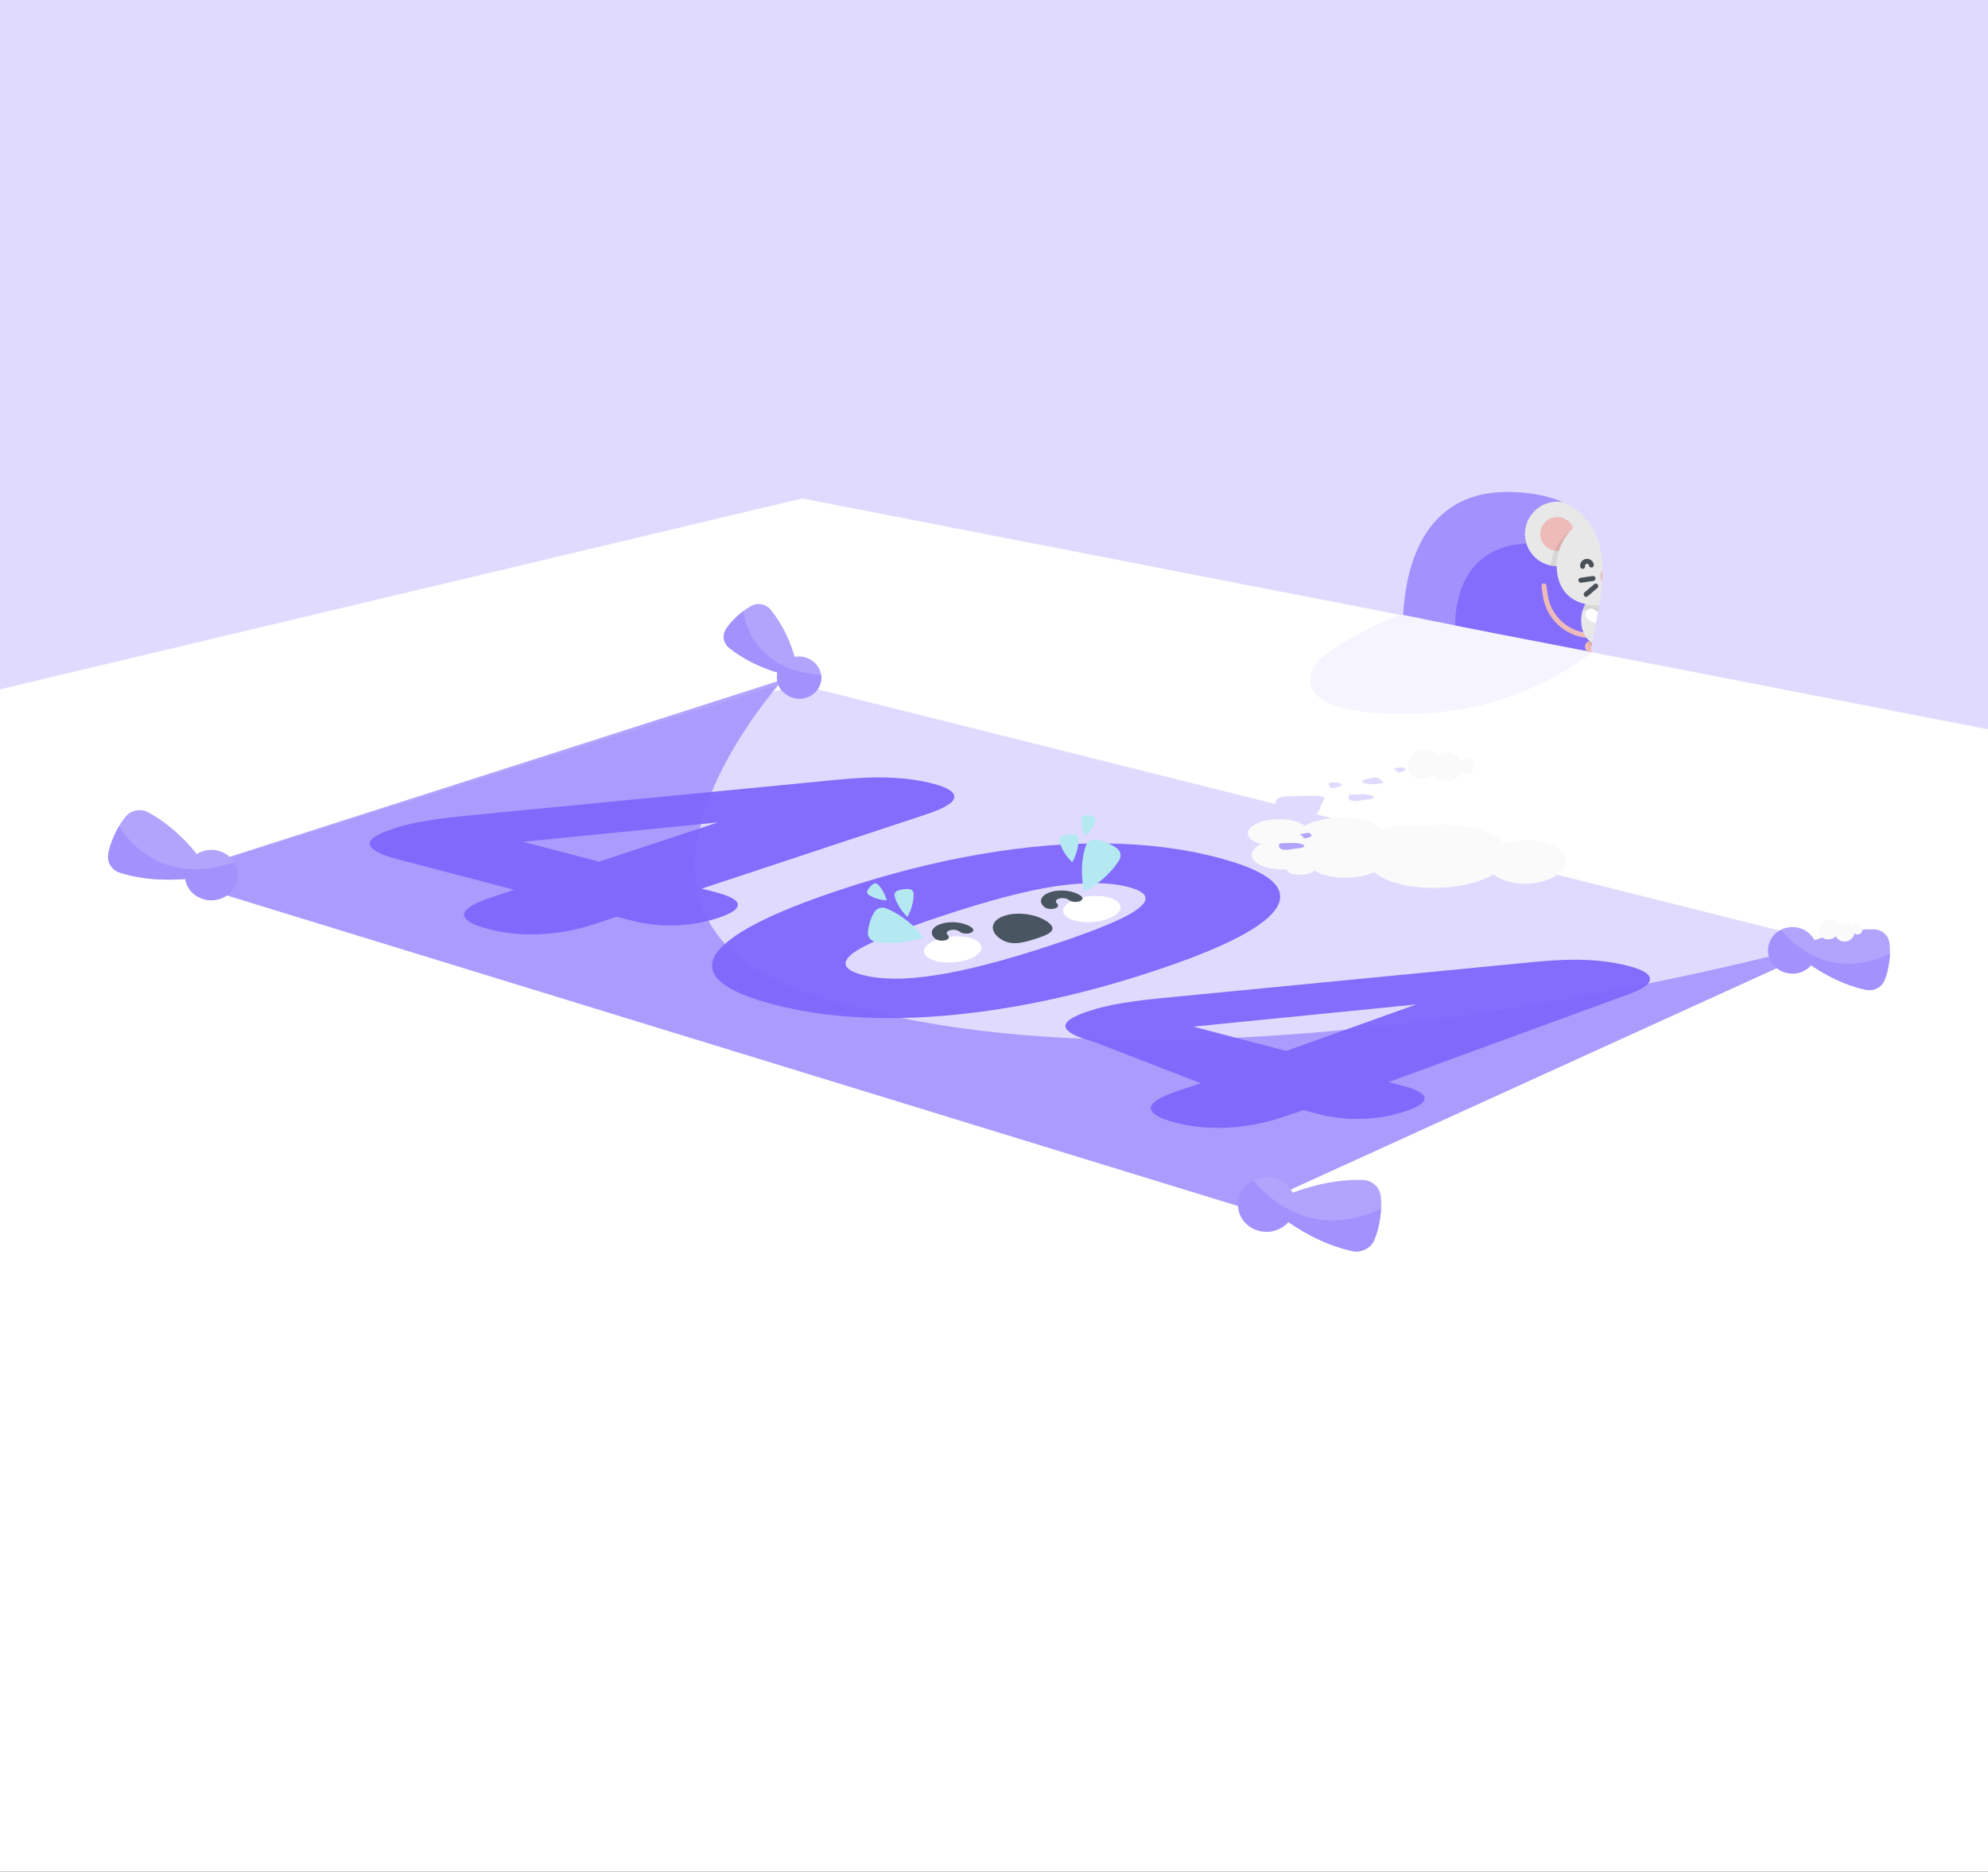 <svg width="768" height="723" viewBox="0 0 768 723" fill="none" xmlns="http://www.w3.org/2000/svg">
<rect x="0" y="0" width="768" height="723" fill="#333333" stroke="none"/>
<g clip-path="url(#clip0_6218_16070)">
<path d="M0 0L768 0V723H0L0 0Z" fill="white"/>
<mask id="path-2-inside-1_6218_16070" fill="white">
<path d="M-255.962 -32.839H901.137V44.209H-255.962V-32.839Z"/>
</mask>
<path d="M-255.962 -32.839H901.137V44.209H-255.962V-32.839Z" fill="white"/>
<path d="M-255.962 -32.839H901.137H-255.962ZM901.137 44.809H-255.962V43.608H901.137V44.809ZM-255.962 44.209V-32.839V44.209ZM901.137 -32.839V44.209V-32.839Z" fill="#EBEBEB" mask="url(#path-2-inside-1_6218_16070)"/>
<rect x="-13.586" y="-322.381" width="1233.62" height="443.623" transform="rotate(11.017 -13.586 -322.381)" fill="#E0DBFE"/>
<path d="M507.387 257.891C510.335 251.15 538.406 237.357 542.307 237.266C573.267 236.55 615.17 251.615 615 251.794C614.754 252.05 588.294 275.103 546.23 275.709C538.013 275.827 499.119 276.801 507.387 257.891Z" fill="#F6F4FF"/>
<path d="M546.855 186.123L610.638 178.939L622.911 216.184L614.73 251.801L577.003 244.569L538.122 236.764L546.855 186.123Z" fill="#A392FD"/>
<path d="M573.35 215.233C585.478 206.346 606.278 208.925 613.956 220.896C621.633 232.867 614.7 251.803 614.7 251.803L562.223 241.611C562.223 241.611 561.223 224.119 573.35 215.233Z" fill="#846DFC"/>
<path d="M637.089 248.672L630.795 249.6C629.592 249.778 628.472 248.948 628.294 247.746C628.117 246.545 628.948 245.427 630.152 245.249L636.446 244.321C637.649 244.144 638.769 244.974 638.947 246.176C639.124 247.377 638.293 248.495 637.089 248.672Z" fill="#EDBCB9"/>
<path opacity="0.08" d="M636.446 244.321L630.152 245.249C628.949 245.427 628.117 246.545 628.294 247.746C628.472 248.948 629.592 249.778 630.795 249.6L632.814 249.303C634.989 248.144 636.643 246.538 637.493 244.421C637.167 244.308 636.81 244.268 636.446 244.321Z" fill="black"/>
<path d="M621.113 251.028L614.82 251.956C613.616 252.134 612.496 251.304 612.319 250.102C612.141 248.901 612.973 247.783 614.177 247.605L620.47 246.677C621.674 246.5 622.793 247.33 622.971 248.532C623.149 249.733 622.317 250.851 621.113 251.028Z" fill="#EDBCB9"/>
<path d="M617.732 246.302C607.314 247.838 597.588 240.629 596.051 230.23L595.493 226.457C595.415 225.932 595.778 225.445 596.304 225.367C596.829 225.29 597.318 225.652 597.396 226.176L597.953 229.949C599.335 239.301 608.082 245.785 617.452 244.403C617.977 244.326 618.466 244.688 618.543 245.212C618.621 245.737 618.258 246.225 617.732 246.302Z" fill="#EDBCB9"/>
<path opacity="0.08" d="M620.47 246.677L614.177 247.605C613.812 247.659 613.483 247.8 613.204 248.003C614.629 249.784 616.677 250.844 619.095 251.325L621.114 251.028C622.317 250.85 623.149 249.733 622.972 248.531C622.794 247.33 621.674 246.499 620.47 246.677Z" fill="black"/>
<path d="M637.766 237.659C638.857 245.04 633.279 248.746 625.883 249.836C618.488 250.927 612.076 248.989 610.985 241.608C609.894 234.227 615.005 227.36 622.4 226.269C629.795 225.179 636.675 230.278 637.766 237.659Z" fill="#E8E8E8"/>
<path opacity="0.08" d="M622.399 226.269C617.144 227.044 613.043 230.737 611.501 235.458C615.06 236.584 619.325 236.687 623.841 236.021C628.356 235.356 632.41 234.025 635.491 231.92C632.649 227.846 627.655 225.494 622.399 226.269Z" fill="black"/>
<path d="M603.439 218.612C610.267 217.605 614.985 211.264 613.978 204.45C612.971 197.635 606.619 192.927 599.791 193.934C592.964 194.941 588.245 201.281 589.252 208.096C590.26 214.91 596.611 219.618 603.439 218.612Z" fill="#E8E8E8"/>
<path d="M602.577 212.752C606.162 212.223 608.639 208.894 608.11 205.316C607.581 201.738 604.247 199.266 600.662 199.795C597.077 200.323 594.6 203.652 595.128 207.23C595.657 210.808 598.992 213.28 602.577 212.752Z" fill="#EDBCB9"/>
<path opacity="0.08" d="M613.278 201.778C605.53 203.982 599.953 210.65 599.007 218.472C600.426 218.775 601.922 218.834 603.441 218.61C610.269 217.604 614.987 211.263 613.98 204.448C613.842 203.515 613.604 202.622 613.278 201.778Z" fill="black"/>
<path d="M638.336 213.465C645.164 212.458 649.883 206.118 648.875 199.303C647.868 192.489 641.517 187.781 634.689 188.787C627.861 189.794 623.143 196.135 624.15 202.949C625.157 209.764 631.509 214.472 638.336 213.465Z" fill="#E8E8E8"/>
<path d="M637.468 207.606C641.053 207.078 643.531 203.749 643.002 200.171C642.473 196.593 639.138 194.121 635.553 194.649C631.969 195.178 629.491 198.507 630.02 202.085C630.549 205.663 633.884 208.135 637.468 207.606Z" fill="#EDBCB9"/>
<path d="M640.931 215.669C642.533 226.511 634.339 231.954 623.476 233.556C612.613 235.158 603.194 232.312 601.591 221.469C599.989 210.627 607.496 200.539 618.359 198.937C629.223 197.335 639.328 204.826 640.931 215.669Z" fill="#E8E8E8"/>
<path d="M614.917 219.232C614.392 219.309 613.903 218.947 613.826 218.423C613.766 218.021 613.39 217.742 612.987 217.801C612.584 217.861 612.305 218.236 612.364 218.638C612.442 219.163 612.079 219.651 611.553 219.728C611.028 219.806 610.539 219.443 610.462 218.919C610.248 217.47 611.255 216.116 612.707 215.902C614.159 215.688 615.514 216.693 615.728 218.142C615.806 218.667 615.443 219.155 614.917 219.232Z" fill="#4A5058"/>
<path d="M630.891 216.878C630.366 216.956 629.877 216.593 629.799 216.069C629.74 215.667 629.364 215.388 628.961 215.447C628.558 215.507 628.279 215.882 628.338 216.284C628.416 216.809 628.053 217.297 627.527 217.374C627.002 217.452 626.513 217.089 626.435 216.565C626.221 215.116 627.228 213.762 628.68 213.548C630.132 213.334 631.488 214.339 631.702 215.788C631.78 216.313 631.416 216.801 630.891 216.878Z" fill="#4A5058"/>
<path d="M621.011 228.325C621.528 228.248 621.984 228.433 622.028 228.736C622.114 229.316 623.553 229.104 623.467 228.524C623.422 228.22 623.805 227.913 624.322 227.836C624.839 227.76 625.295 227.944 625.34 228.248C625.464 229.086 624.402 229.94 622.972 230.15C621.543 230.361 620.279 229.85 620.155 229.012C620.111 228.709 620.494 228.401 621.011 228.325Z" fill="#4A5058"/>
<path d="M615.541 224.414L610.854 225.105C610.329 225.183 609.84 224.821 609.762 224.296C609.685 223.772 610.048 223.284 610.573 223.206L615.26 222.515C615.786 222.438 616.274 222.8 616.352 223.325C616.429 223.849 616.066 224.337 615.541 224.414Z" fill="#4A5058"/>
<path d="M612.889 230.54C612.573 230.587 612.241 230.475 612.018 230.216C611.672 229.813 611.718 229.207 612.121 228.862L615.847 225.67C616.25 225.325 616.857 225.371 617.203 225.773C617.549 226.175 617.502 226.781 617.099 227.127L613.374 230.319C613.231 230.441 613.062 230.514 612.889 230.54Z" fill="#4A5058"/>
<path d="M633.116 221.824L628.429 222.515C627.904 222.592 627.415 222.23 627.338 221.705C627.26 221.181 627.623 220.693 628.149 220.616L632.835 219.925C633.361 219.847 633.849 220.209 633.927 220.734C634.004 221.258 633.641 221.746 633.116 221.824Z" fill="#4A5058"/>
<path d="M632.741 227.613C632.567 227.639 632.385 227.617 632.213 227.541L627.723 225.561C627.237 225.347 627.017 224.78 627.232 224.295C627.447 223.81 628.014 223.591 628.5 223.805L632.991 225.785C633.476 226 633.696 226.566 633.481 227.051C633.342 227.364 633.057 227.567 632.741 227.613Z" fill="#4A5058"/>
<path d="M622.366 226.028C624.31 225.741 625.654 223.936 625.367 221.995C625.08 220.055 623.272 218.714 621.328 219.001C619.384 219.288 618.04 221.093 618.327 223.033C618.614 224.974 620.422 226.314 622.366 226.028Z" fill="#EDBCB9"/>
<path d="M619.728 240.591C619.312 240.92 618.777 241.101 618.206 241.061C615.87 240.899 613.872 239.707 613.004 238.67C612.225 237.737 612.35 236.351 613.284 235.572C614.212 234.796 615.6 234.918 616.381 235.844C616.589 236.061 617.489 236.602 618.514 236.674C619.728 236.759 620.643 237.809 620.558 239.021C620.513 239.663 620.196 240.221 619.728 240.591Z" fill="white"/>
<path d="M625.971 238.101C626.058 238.691 626.384 239.244 626.918 239.604C627.927 240.283 629.296 240.017 629.977 239.01C630.554 238.155 631.48 237.648 631.768 237.58C632.967 237.372 633.765 236.238 633.556 235.039C633.348 233.842 632.2 233.042 631.001 233.25C629.667 233.481 627.634 234.613 626.324 236.551C626.004 237.024 625.894 237.578 625.971 238.101Z" fill="white"/>
<path d="M538.723 236.749L507.955 230.557L514.187 141.575C514.591 135.811 519.956 131.706 525.626 132.823L648.154 156.971C653.005 157.927 656.337 162.409 655.856 167.329L646.997 257.957L618.651 252.61C616.433 234.661 635.047 184.077 582.535 185.295C542.389 186.225 538.806 218.747 538.723 236.749Z" fill="#E0DBFE"/>
<path d="M542.014 237.575L538.092 236.765L541.181 215.766C544.4 193.883 564.099 178.29 586.136 180.18C610.632 182.282 628.04 204.957 623.742 229.164L619.529 252.891L614.7 251.802C615.264 237.274 635.234 192.171 584.747 190.078C544.778 188.422 542.751 228.721 542.014 237.575Z" fill="#E0DBFE"/>
<ellipse cx="549.905" cy="295.323" rx="6.085" ry="5.65" transform="rotate(-37.799 549.905 295.323)" fill="#FAFAFA"/>
<circle cx="559.077" cy="296.173" r="5.65" transform="rotate(-37.799 559.077 296.173)" fill="#FAFAFA"/>
<circle cx="566.549" cy="295.878" r="3.042" transform="rotate(-37.799 566.549 295.878)" fill="#FAFAFA"/>
<path d="M305.542 265.139C307.224 264.603 309.055 264.554 310.827 264.999L704.489 363.702L528.387 445.096C526.507 445.965 524.349 446.175 522.248 445.693L101.535 349.166C91.854 346.945 90.495 333.672 99.65 330.754L305.542 265.139Z" fill="#E0DBFE"/>
<path d="M302.415 262.518C302.415 262.518 221.262 352.036 310.652 383.106C460.351 435.137 713.375 361.72 713.375 361.72L483.692 466.313C482.646 466.789 481.436 466.858 480.289 466.506L79.198 343.344C74.62 341.938 74.21 335.644 78.605 334.236L302.415 262.518Z" fill="#B2A4FD"/>
<path d="M188.612 358.863C182.336 357.218 179.216 355.328 179.249 353.191C179.432 351.093 183.064 348.874 190.144 346.532L198.641 343.721L153.595 331.916C147.021 330.193 143.44 328.322 142.852 326.302C142.414 324.321 145.42 322.264 151.871 320.13C155.648 318.881 159.939 317.86 164.746 317.068C169.71 316.223 176.427 315.419 184.899 314.654L323.608 301.192C331.317 300.414 338.14 300.15 344.078 300.4C350.016 300.651 355.525 301.441 360.605 302.773C366.283 304.261 368.955 306.034 368.623 308.092C368.448 310.099 364.742 312.299 357.503 314.693L271.117 343.266L276.495 344.675C282.173 346.163 285.015 347.747 285.021 349.428C285.177 351.148 282.659 352.867 277.466 354.584C272.116 356.354 266.531 357.315 260.71 357.469C255.039 357.662 249.365 357.014 243.687 355.526L238.309 354.117L229.812 356.927C222.888 359.217 215.82 360.537 208.607 360.885C201.701 361.221 195.036 360.547 188.612 358.863ZM231.449 332.87L287.152 314.446L293.427 316.09L185.443 326.83L195.592 323.473L231.449 332.87Z" fill="#846DFC"/>
<path d="M298.762 388.01C279.339 382.92 271.873 376.532 276.363 368.847C281.16 361.149 297.326 352.746 324.863 343.638C343.431 337.497 361.324 332.951 378.544 330.002C395.921 327 412.318 325.607 427.734 325.822C443.15 326.038 457.357 327.849 470.355 331.255C489.927 336.384 497.63 342.694 493.462 350.184C489.295 357.674 473.364 365.998 445.67 375.158C427.26 381.248 409.288 385.819 391.753 388.873C374.219 391.927 357.586 393.398 341.855 393.287C326.125 393.175 311.76 391.417 298.762 388.01ZM333.222 376.612C340.394 378.492 349.789 378.528 361.408 376.723C373.333 374.904 388.422 370.976 406.675 364.939C424.771 358.954 435.881 354.216 440.005 350.726C444.437 347.223 443.066 344.532 435.895 342.653C428.723 340.773 419.411 340.665 407.958 342.327C396.811 343.977 382.19 347.795 364.094 353.78C345.841 359.817 334.263 364.665 329.36 368.324C324.763 371.97 326.051 374.733 333.222 376.612Z" fill="#846DFC"/>
<path d="M453.906 433.606C447.631 431.962 444.51 430.071 444.544 427.934C444.726 425.837 448.358 423.617 455.439 421.275L463.936 418.464L422.352 402.349C415.778 400.626 412.197 398.755 411.609 396.735C411.17 394.755 414.177 392.697 420.628 390.564C424.405 389.314 428.696 388.294 433.502 387.501C438.466 386.656 445.184 385.852 453.655 385.087L592.365 371.625C600.073 370.847 606.897 370.583 612.835 370.833C618.773 371.084 624.282 371.874 629.362 373.206C635.039 374.694 637.712 376.467 637.38 378.525C637.205 380.532 633.498 382.732 626.26 385.126L536.412 418.009L541.79 419.418C547.468 420.906 550.309 422.49 550.316 424.171C550.472 425.891 547.953 427.61 542.761 429.327C537.411 431.097 531.825 432.058 526.005 432.212C520.334 432.405 514.66 431.757 508.982 430.269L503.604 428.86L495.107 431.67C488.183 433.96 481.115 435.28 473.902 435.628C466.996 435.964 460.331 435.29 453.906 433.606ZM496.877 405.982L555.909 384.879L562.184 386.524L454.199 397.263L461.019 396.584L496.877 405.982Z" fill="#846DFC"/>
<path opacity="0.1" d="M301.514 264.319C301.514 264.319 221.262 352.036 310.652 383.106C460.35 435.137 713.375 361.72 713.375 361.72L483.693 466.312C482.646 466.789 481.435 466.857 480.287 466.504L80.198 343.375C75.612 341.964 75.217 335.652 79.629 334.261L301.514 264.319Z" fill="#6549FB"/>
<path d="M290.373 233.989C289.4 234.503 288.293 235.198 287.076 236.131C286.36 236.68 285.606 237.311 284.814 238.037C282.679 240.001 281.282 241.749 280.369 243.191C278.931 245.469 279.45 248.432 281.598 250.178C293.36 259.754 308.722 261.768 308.722 261.768C308.722 261.768 308.627 260.848 308.337 259.283C307.457 254.593 304.806 244.122 297.631 235.426C295.887 233.308 292.807 232.7 290.373 233.989Z" fill="#B2A4FD"/>
<path d="M287.076 236.131C286.36 236.68 285.606 237.311 284.814 238.037C282.679 240.001 281.282 241.749 280.369 243.191C278.931 245.469 279.45 248.432 281.598 250.178C293.36 259.754 308.722 261.768 308.722 261.768C308.722 261.768 308.627 260.848 308.337 259.283C300.136 257.031 289.99 251.174 287.076 236.131Z" fill="#A392FD"/>
<path d="M302.746 255.836C302.423 256.131 302.131 256.449 301.871 256.782L301.371 258.575L300.385 259.817C299.842 262.055 300.306 264.49 301.779 266.457L301.782 266.458L309.099 269.167L316.937 264.161C317.286 263.024 317.361 261.817 317.177 260.641C316.92 259.007 316.143 257.422 314.844 256.134C311.545 252.856 306.126 252.723 302.746 255.836Z" fill="#B2A4FD"/>
<path d="M301.872 256.782C299.382 259.915 299.614 264.437 302.6 267.398C305.901 270.677 311.321 270.811 314.701 267.698C316.75 265.812 317.581 263.167 317.178 260.641C313.895 260.519 307.792 259.838 301.872 256.782Z" fill="#A392FD"/>
<path d="M48.591 315.398C47.756 316.394 46.856 317.648 45.946 319.213C45.41 320.133 44.87 321.162 44.332 322.311C42.886 325.419 42.154 327.964 41.813 329.959C41.279 333.107 43.221 336.155 46.395 337.141C63.786 342.566 81.653 338.053 81.653 338.053C81.653 338.053 81.123 337.078 80.08 335.475C76.944 330.678 69.184 320.267 57.258 313.803C54.356 312.227 50.68 312.906 48.591 315.398Z" fill="#B2A4FD"/>
<path d="M45.946 319.213C45.41 320.133 44.87 321.162 44.332 322.311C42.886 325.419 42.154 327.964 41.813 329.959C41.279 333.107 43.221 336.155 46.395 337.141C63.786 342.566 81.653 338.053 81.653 338.053C81.653 338.053 81.123 337.078 80.08 335.475C69.999 336.584 56.107 334.561 45.946 319.213Z" fill="#A392FD"/>
<path d="M72.323 334.121C72.103 334.589 71.928 335.069 71.795 335.55L72.072 337.752L71.559 339.556C71.994 342.268 73.63 344.756 76.163 346.285L76.167 346.284L85.485 346.068L91.814 337.096C91.674 335.687 91.199 334.32 90.453 333.101C89.415 331.408 87.825 329.997 85.798 329.143C80.647 326.967 74.612 329.197 72.323 334.121Z" fill="#B2A4FD"/>
<path d="M71.796 335.55C70.498 340.105 72.843 345.003 77.502 346.965C82.657 349.141 88.693 346.911 90.982 341.988C92.37 339.004 92.065 335.716 90.453 333.101C86.778 334.406 79.735 336.331 71.796 335.55Z" fill="#A392FD"/>
<ellipse cx="3.763" cy="3.015" rx="3.763" ry="3.015" transform="matrix(0.92 -0.393 0.851 0.525 734.726 352.923)" fill="white"/>
<ellipse cx="3.494" cy="3.015" rx="3.494" ry="3.015" transform="matrix(0.92 -0.393 0.851 0.525 741.247 353.847)" fill="white"/>
<ellipse cx="1.881" cy="1.623" rx="1.881" ry="1.623" transform="matrix(0.92 -0.393 0.851 0.525 749.347 353.686)" fill="white"/>
<ellipse cx="589.629" cy="332.901" rx="15.093" ry="8.479" transform="rotate(-1.584 589.629 332.901)" fill="#FAFAFA"/>
<ellipse cx="493.69" cy="321.627" rx="11.647" ry="5.153" transform="rotate(-1.584 493.69 321.627)" fill="#FAFAFA"/>
<ellipse cx="496.984" cy="329.947" rx="13.486" ry="5.967" transform="rotate(-1.584 496.984 329.947)" fill="#FAFAFA"/>
<ellipse cx="502.545" cy="335.785" rx="5.38" ry="2.164" transform="rotate(-1.584 502.545 335.785)" fill="#FAFAFA"/>
<ellipse cx="542.241" cy="325.438" rx="14.712" ry="6.509" transform="rotate(-1.584 542.241 325.438)" fill="#FAFAFA"/>
<ellipse cx="520.361" cy="332.555" rx="14.712" ry="6.509" transform="rotate(-1.584 520.361 332.555)" fill="#FAFAFA"/>
<ellipse cx="27.584" cy="12.204" rx="27.584" ry="12.204" transform="matrix(1 -0.028 -0.028 -1 528.028 343.738)" fill="#FAFAFA"/>
<ellipse cx="517.655" cy="323.405" rx="17.164" ry="7.594" transform="rotate(-1.584 517.655 323.405)" fill="#FAFAFA"/>
<path d="M509.995 312.546C508.215 314.709 510.047 314.439 503.343 315.938C493.867 316.2 492.859 313.776 492.765 310.396C492.671 307.015 496.697 307.661 506.173 307.399C515.649 307.137 509.901 309.165 509.995 312.546Z" fill="#E0DBFE"/>
<path d="M530.723 308.179C530.146 308.845 526.497 308.986 524.324 309.45C521.254 309.535 520.929 308.79 520.9 307.749C520.871 306.709 522.175 306.906 525.245 306.821C528.315 306.736 530.695 307.139 530.723 308.179Z" fill="#E0DBFE"/>
<path d="M503.894 326.999C503.317 327.665 499.668 327.806 497.495 328.27C494.425 328.355 494.1 327.609 494.071 326.569C494.042 325.529 495.346 325.726 498.416 325.641C501.486 325.556 503.865 325.959 503.894 326.999Z" fill="#B2A4FD"/>
<path d="M531.804 302.898C529.895 303.003 528.502 302.927 526.605 302.414C525.402 301.434 527.226 300.995 529.909 300.522C532.591 300.049 532.499 300.569 533.702 301.548C534.905 302.528 534.487 302.425 531.804 302.898Z" fill="#E0DBFE"/>
<path d="M518.327 303.454C518.044 304.003 516.22 304.087 515.138 304.453C513.603 304.496 513.433 303.872 513.409 303.005C513.385 302.138 514.039 302.315 515.574 302.272C517.109 302.23 518.303 302.587 518.327 303.454Z" fill="#E0DBFE"/>
<path d="M540.563 298.418C539.05 298.569 540.305 297.645 539.009 297.449C538.408 296.959 537.913 296.982 540.148 296.589C542.383 296.195 542.137 296.49 542.739 296.979C543.34 297.469 542.799 298.024 540.563 298.418Z" fill="#E0DBFE"/>
<path d="M504.326 323.772C502.812 323.923 504.067 322.999 502.772 322.803C502.17 322.313 501.675 322.336 503.911 321.943C506.146 321.549 505.9 321.844 506.501 322.333C507.103 322.823 506.561 323.378 504.326 323.772Z" fill="#B2A4FD"/>
<path d="M729.925 364.167C730.086 365.333 730.169 366.731 730.104 368.38C730.066 369.35 729.977 370.407 729.827 371.56C729.412 374.67 728.715 377.014 727.984 378.745C726.828 381.475 723.766 383.006 720.762 382.349C704.295 378.769 692.433 367.117 692.433 367.117C692.433 367.117 693.341 366.586 694.969 365.791C699.853 363.417 711.205 358.699 723.874 358.985C726.957 359.053 729.523 361.253 729.925 364.167Z" fill="#B2A4FD"/>
<path d="M730.104 368.38C730.066 369.35 729.977 370.407 729.827 371.56C729.412 374.67 728.715 377.014 727.984 378.745C726.828 381.475 723.766 383.006 720.762 382.349C704.295 378.769 692.433 367.117 692.433 367.117C692.433 367.117 693.341 366.586 694.969 365.791C702.382 371.228 714.378 375.915 730.104 368.38Z" fill="#A392FD"/>
<path d="M701.78 368.229C701.719 368.699 701.617 369.157 701.481 369.598L700.159 371.213L699.66 372.872C697.957 374.819 695.416 376.045 692.648 376.107L692.645 376.105L685.387 371.718L684.881 361.762C685.698 360.712 686.758 359.845 687.96 359.219C689.629 358.35 691.593 357.954 693.623 358.196C698.785 358.807 702.439 363.301 701.78 368.229Z" fill="#B2A4FD"/>
<path d="M701.483 369.599C700.225 373.787 695.917 376.598 691.25 376.041C686.084 375.428 682.43 370.934 683.089 366.006C683.487 363.019 685.377 360.558 687.961 359.221C690.213 361.915 694.815 366.624 701.483 369.599Z" fill="#A392FD"/>
<ellipse cx="4.016" cy="3.695" rx="4.016" ry="3.695" transform="matrix(0.674 -0.73 0.77 0.648 700.989 359.633)" fill="#FAFAFA"/>
<ellipse cx="3.729" cy="3.695" rx="3.729" ry="3.695" transform="matrix(0.674 -0.73 0.77 0.648 707.247 360.434)" fill="#FAFAFA"/>
<ellipse cx="2.008" cy="1.99" rx="2.008" ry="1.99" transform="matrix(0.674 -0.73 0.77 0.648 714.615 359.189)" fill="#FAFAFA"/>
<path d="M377.975 363.888C380.726 366.192 378.518 369.346 373.045 370.935C367.572 372.524 360.905 371.944 358.155 369.641C355.405 367.338 357.612 364.183 363.085 362.594C368.558 361.005 375.225 361.585 377.975 363.888Z" fill="white"/>
<path d="M411.879 354.047C414.629 356.35 421.296 356.93 426.769 355.341C432.242 353.752 434.45 350.598 431.7 348.294C428.949 345.991 422.283 345.411 416.809 347C411.336 348.589 409.128 351.744 411.879 354.047Z" fill="white"/>
<path d="M386.043 362.369C390.09 365.462 394.696 364.392 399.908 362.712C405.12 361.033 408.965 359.381 404.919 356.287C400.872 353.194 393.366 352.048 388.154 353.727C382.942 355.406 381.997 359.275 386.043 362.369Z" fill="#495560"/>
<path d="M365.242 363.206C363.898 363.595 362.123 363.336 361.275 362.626C358.787 360.543 359.971 357.917 363.913 356.773L363.918 356.771C365.826 356.218 368.089 356.09 370.29 356.412C372.493 356.733 374.37 357.466 375.575 358.476C376.423 359.186 376.021 360.077 374.677 360.467C374.677 360.467 374.676 360.468 374.676 360.468C373.332 360.857 371.557 360.598 370.709 359.888C370.324 359.565 369.724 359.331 369.021 359.228C368.318 359.126 367.595 359.166 366.985 359.343C366.985 359.343 366.984 359.343 366.984 359.344C365.724 359.709 365.346 360.548 366.141 361.214C366.989 361.924 366.587 362.815 365.243 363.205C365.242 363.206 365.242 363.206 365.242 363.206Z" fill="#495560"/>
<path d="M407.414 350.965C406.071 351.355 404.295 351.095 403.448 350.385C400.96 348.302 402.143 345.676 406.086 344.532L406.089 344.531C410.032 343.388 415.26 344.152 417.748 346.235C418.595 346.945 418.193 347.837 416.85 348.227C416.85 348.227 416.849 348.227 416.849 348.227C415.505 348.616 413.73 348.357 412.882 347.647C412.497 347.324 411.898 347.09 411.194 346.988C410.491 346.885 409.768 346.926 409.158 347.103C409.157 347.103 409.157 347.103 409.157 347.103C407.897 347.468 407.519 348.307 408.314 348.973C409.162 349.683 408.76 350.575 407.416 350.965C407.415 350.965 407.415 350.965 407.414 350.965Z" fill="#495560"/>
<path d="M423.515 324.346C424.212 324.455 425.029 324.643 425.965 324.951C426.517 325.131 427.109 325.353 427.745 325.623C429.463 326.355 430.692 327.108 431.563 327.777C432.937 328.834 433.3 330.689 432.417 332.152C427.585 340.171 418.891 344.444 418.891 344.444C418.891 344.444 418.739 343.881 418.557 342.898C418.016 339.95 417.218 333.23 419.518 326.652C420.076 325.051 421.773 324.073 423.515 324.346Z" fill="#B5E9F1"/>
<path d="M410.381 322.98C410.721 322.842 411.137 322.707 411.641 322.593C411.938 322.526 412.265 322.466 412.625 322.415C413.599 322.281 414.363 322.285 414.944 322.348C415.861 322.448 416.565 323.168 416.602 324.049C416.812 328.871 414.219 333.071 414.219 333.071C414.219 333.071 413.987 332.863 413.618 332.478C412.516 331.323 410.197 328.574 409.288 325.061C409.066 324.207 409.53 323.324 410.381 322.98Z" fill="#B5E9F1"/>
<path d="M419.204 314.838C419.479 314.827 419.807 314.839 420.191 314.886C420.416 314.914 420.661 314.955 420.926 315.011C421.643 315.163 422.174 315.359 422.562 315.55C423.174 315.852 423.464 316.534 423.246 317.158C422.053 320.581 419.076 322.86 419.076 322.86C419.076 322.86 418.972 322.656 418.822 322.294C418.375 321.208 417.521 318.7 417.864 316.016C417.946 315.362 418.515 314.863 419.204 314.838Z" fill="#B5E9F1"/>
<path d="M335.12 344.009C335.239 343.772 335.402 343.5 335.624 343.197C335.755 343.02 335.907 342.831 336.082 342.632C336.557 342.097 336.986 341.737 337.344 341.497C337.909 341.119 338.677 341.187 339.156 341.659C341.781 344.245 342.515 347.811 342.515 347.811C342.515 347.811 342.277 347.805 341.871 347.766C340.654 347.644 337.926 347.211 335.592 345.686C335.023 345.315 334.824 344.603 335.12 344.009Z" fill="#B5E9F1"/>
<path d="M346.7 344.085C347.04 343.947 347.457 343.812 347.961 343.698C348.257 343.631 348.584 343.571 348.945 343.52C349.918 343.386 350.682 343.39 351.263 343.453C352.18 343.552 352.884 344.273 352.921 345.153C353.132 349.976 350.538 354.176 350.538 354.176C350.538 354.176 350.306 353.968 349.938 353.583C348.836 352.428 346.516 349.679 345.607 346.166C345.386 345.312 345.85 344.429 346.7 344.085Z" fill="#B5E9F1"/>
<path d="M337.817 352.274C337.449 352.85 337.065 353.565 336.697 354.444C336.481 354.961 336.27 355.535 336.068 356.172C335.528 357.894 335.323 359.276 335.284 360.344C335.226 362.029 336.459 363.503 338.194 363.818C347.702 365.549 356.761 362.038 356.761 362.038C356.761 362.038 356.414 361.561 355.754 360.787C353.771 358.472 348.966 353.509 342.253 350.882C340.619 350.242 338.738 350.833 337.817 352.274Z" fill="#B5E9F1"/>
<path d="M533.39 461.911C533.561 463.282 533.635 464.926 533.532 466.866C533.472 468.007 533.35 469.25 533.155 470.605C532.617 474.262 531.761 477.017 530.875 479.05C529.474 482.258 525.855 484.05 522.339 483.268C503.067 479.008 489.332 465.267 489.332 465.267C489.332 465.267 490.407 464.645 492.33 463.715C498.102 460.938 511.505 455.422 526.371 455.797C529.99 455.886 532.966 458.481 533.39 461.911Z" fill="#B2A4FD"/>
<path d="M533.532 466.866C533.472 468.007 533.35 469.25 533.155 470.605C532.617 474.262 531.761 477.017 530.875 479.05C529.474 482.258 525.855 484.05 522.339 483.268C503.067 479.008 489.332 465.267 489.332 465.267C489.332 465.267 490.407 464.645 492.33 463.715C500.944 470.133 514.95 475.681 533.532 466.866Z" fill="#A392FD"/>
<path d="M500.285 466.601C500.206 467.154 500.079 467.692 499.912 468.21L498.333 470.106L497.72 472.055C495.689 474.34 492.687 475.775 489.437 475.84L489.433 475.838L480.985 470.656L480.553 458.944C481.529 457.711 482.788 456.696 484.208 455.963C486.182 454.946 488.494 454.486 490.873 454.777C496.923 455.511 501.139 460.807 500.285 466.601Z" fill="#B2A4FD"/>
<path d="M499.911 468.211C498.367 473.134 493.264 476.426 487.795 475.757C481.741 475.021 477.525 469.725 478.378 463.931C478.894 460.419 481.152 457.53 484.208 455.964C486.807 459.14 492.133 464.692 499.911 468.211Z" fill="#A392FD"/>
<path d="M-498.396 -56.747L560.966 -308.853L660.438 109.13L-398.924 361.236L-498.396 -56.747Z" fill="#E0DBFE"/>
</g>
<defs>
<clipPath id="clip0_6218_16070">
<rect width="768" height="723" fill="white"/>
</clipPath>
</defs>
</svg>
